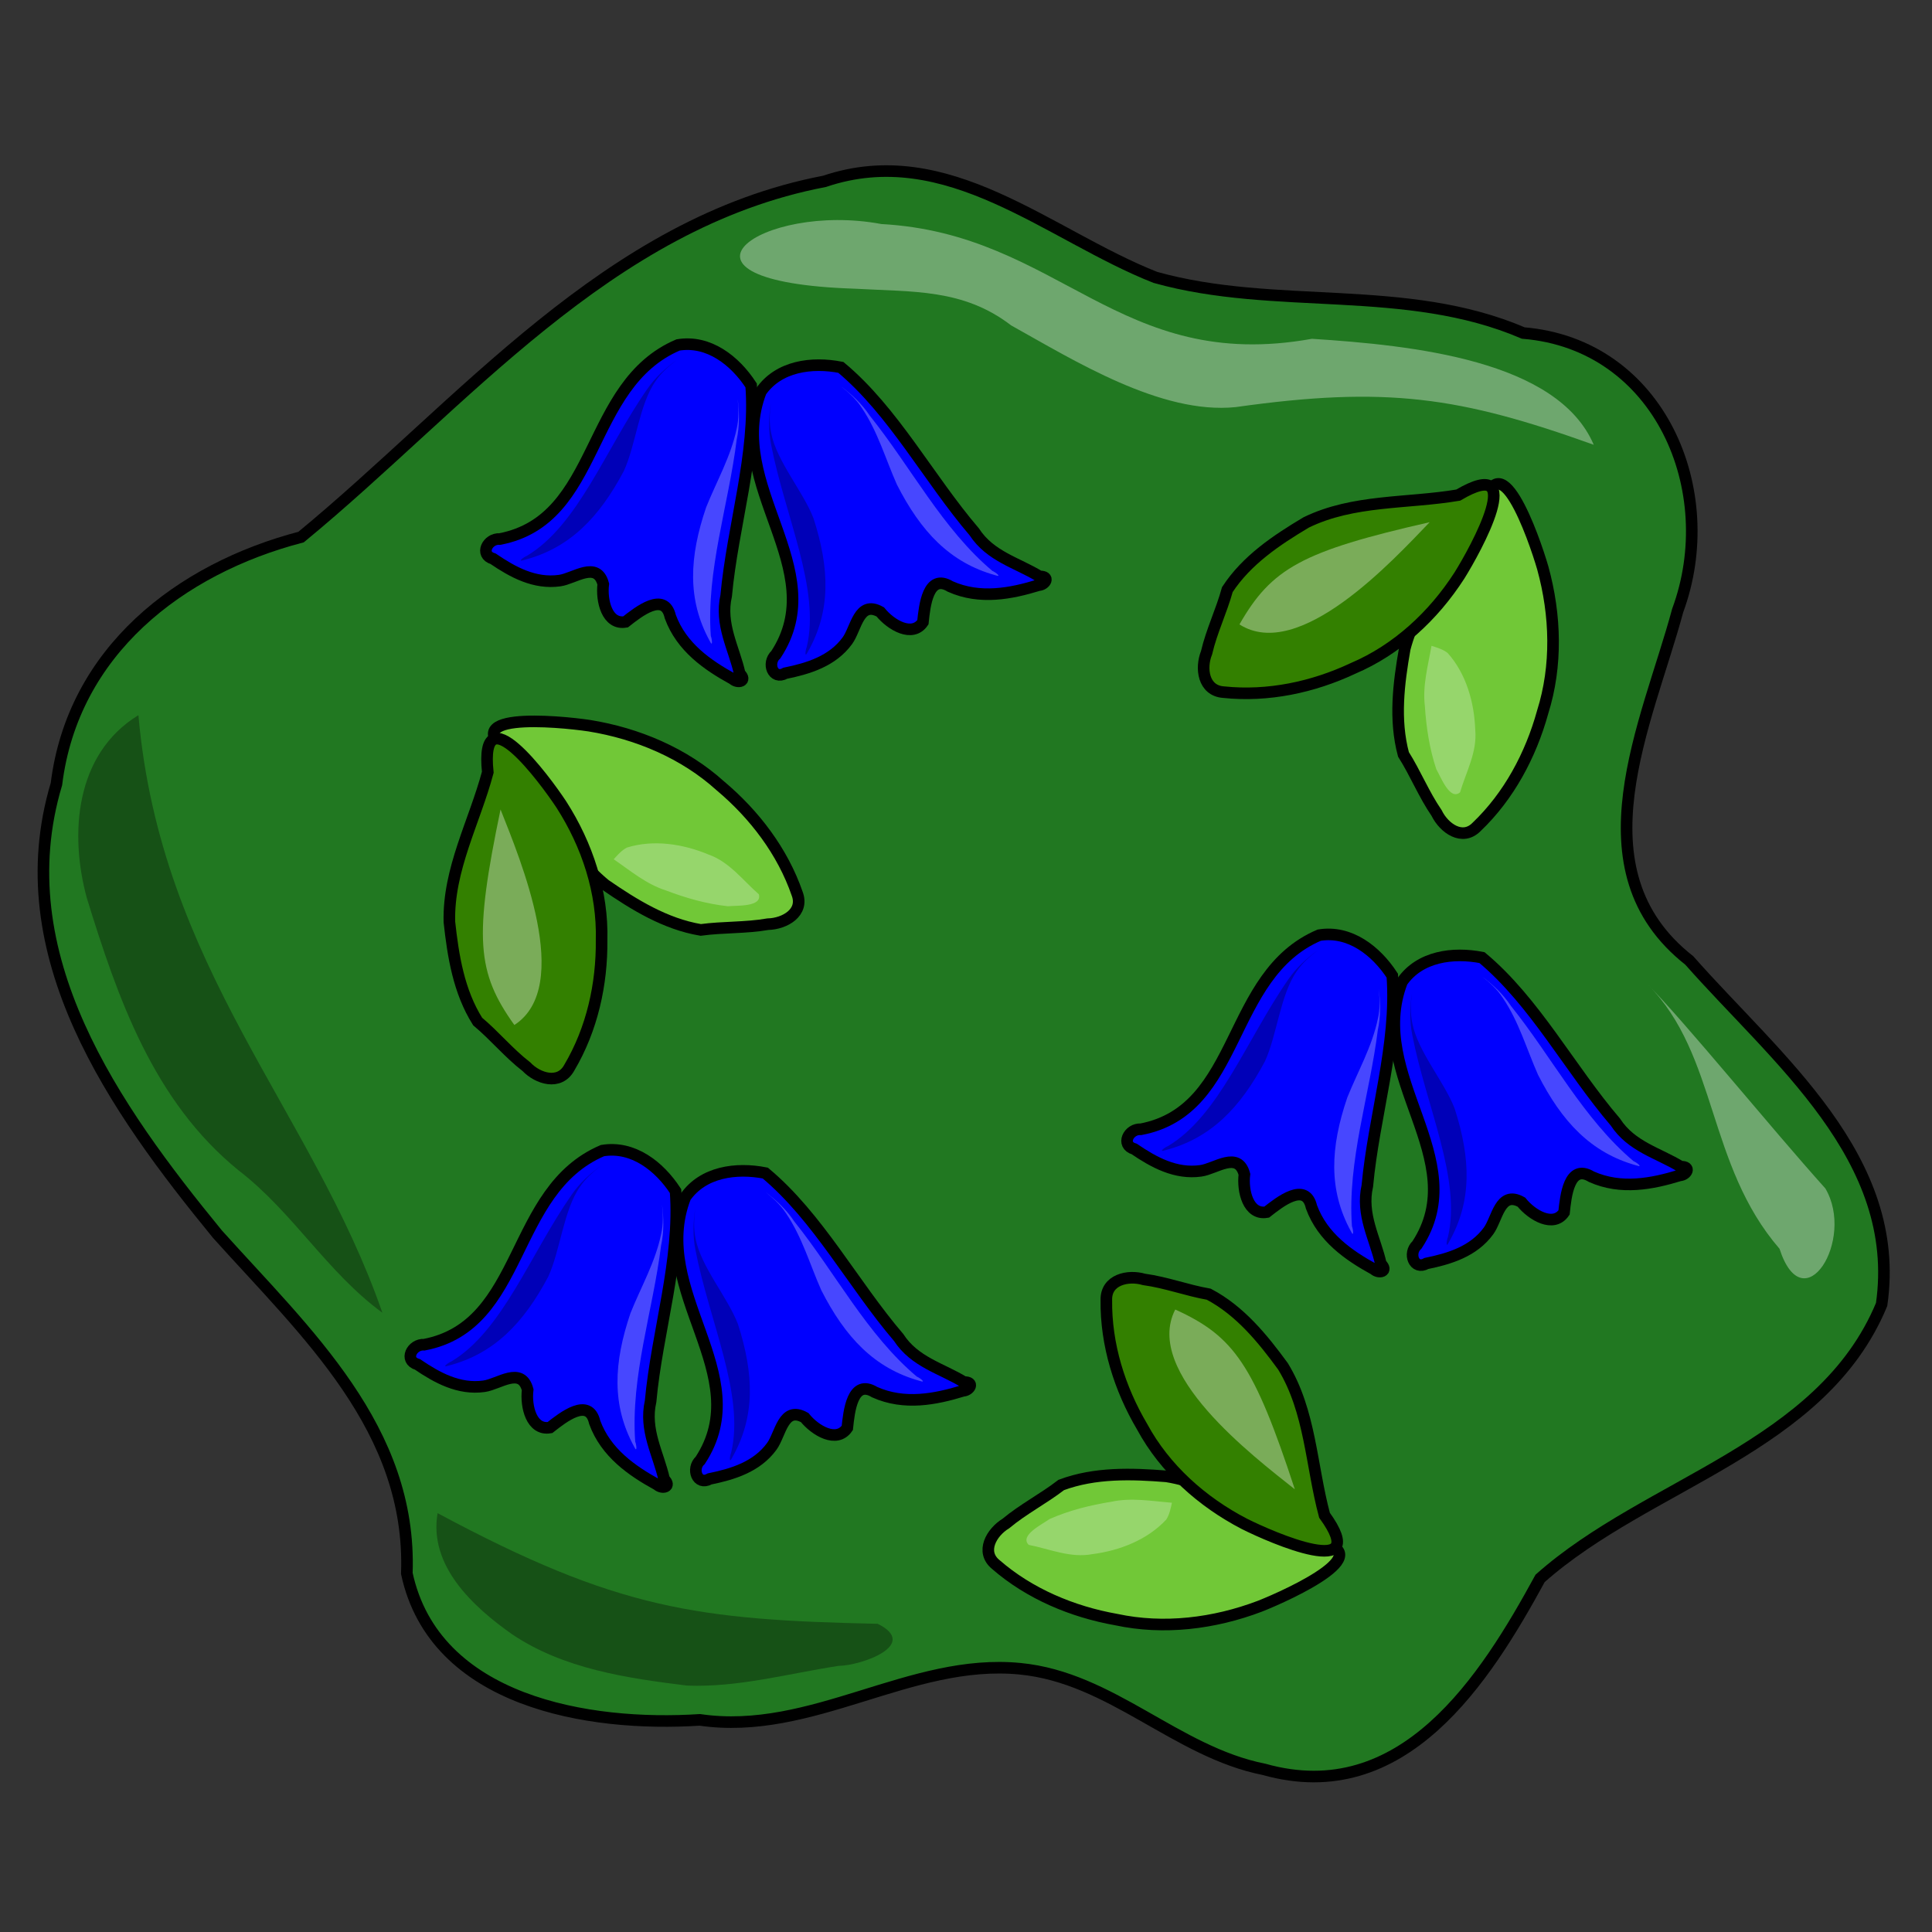 <?xml version="1.0" encoding="UTF-8" standalone="no"?>
<!-- Created with Inkscape (http://www.inkscape.org/) -->
<svg
   xmlns:dc="http://purl.org/dc/elements/1.1/"
   xmlns:cc="http://creativecommons.org/ns#"
   xmlns:rdf="http://www.w3.org/1999/02/22-rdf-syntax-ns#"
   xmlns:svg="http://www.w3.org/2000/svg"
   xmlns="http://www.w3.org/2000/svg"
   xmlns:sodipodi="http://sodipodi.sourceforge.net/DTD/sodipodi-0.dtd"
   xmlns:inkscape="http://www.inkscape.org/namespaces/inkscape"
   width="250"
   height="250"
   id="svg2"
   sodipodi:version="0.32"
   inkscape:version="0.46"
   sodipodi:docname="bluebell.svg"
   inkscape:output_extension="org.inkscape.output.svg.inkscape"
   inkscape:export-filename="P:\pidgey2\data\images\bluebell.png"
   inkscape:export-xdpi="92.160004"
   inkscape:export-ydpi="92.160004"
   version="1.0">
  <rect width="100%" height="100%" fill="#333333" stroke="none"/>
  <defs
     id="defs4">
    <inkscape:perspective
       sodipodi:type="inkscape:persp3d"
       inkscape:vp_x="0 : 125 : 1"
       inkscape:vp_y="0 : 1000 : 0"
       inkscape:vp_z="250 : 125 : 1"
       inkscape:persp3d-origin="125 : 83.333333 : 1"
       id="perspective3645" />
  </defs>
  <sodipodi:namedview
     id="base"
     pagecolor="#cb90ff"
     bordercolor="#666666"
     borderopacity="1.0"
     gridtolerance="10000"
     guidetolerance="10"
     objecttolerance="10"
     inkscape:pageopacity="0"
     inkscape:pageshadow="2"
     inkscape:zoom="2.231629"
     inkscape:cx="125"
     inkscape:cy="114.50029"
     inkscape:document-units="px"
     inkscape:current-layer="layer1"
     showgrid="false"
     inkscape:window-width="1680"
     inkscape:window-height="994"
     inkscape:window-x="0"
     inkscape:window-y="22"
     showguides="true"
     inkscape:guide-bbox="true" />
  <g
     inkscape:label="Layer 1"
     inkscape:groupmode="layer"
     id="layer1">
    <path
       style="opacity:1;fill:#217821;fill-opacity:1;stroke:#000000;stroke-width:1.499;stroke-miterlimit:4;stroke-dasharray:none;stroke-opacity:1"
       d="M 163.566,228.954 C 181.603,234.037 192.216,217.22 199.29,204.241 C 213.293,191.803 235.743,187.441 243.481,168.798 C 246.202,149.837 229.811,137.005 218.593,124.282 C 203.66,112.551 213.163,93.6 217.092,79.001 C 222.812,63.531 214.776,44.541 197.112,43.095 C 181.895,36.567 165.079,40.254 149.504,35.894 C 135.7,30.459 122.643,18.077 106.691,23.467 C 78.583,28.831 59.834,52.314 38.96,69.496 C 23.244,73.602 9.434,84.28 7.303,101.456 C 0.673,123.569 14.859,143.481 28.141,159.704 C 39.626,172.489 53.318,184.903 52.644,203.6 C 56.224,220.251 76.212,223.487 90.557,222.55 C 105.08,224.671 117.79,214.528 132.013,215.937 C 143.832,217.091 152.188,226.699 163.566,228.954 z"
       id="path3270" />
    <g
       id="g4387">
      <path
         sodipodi:nodetypes="cccccccccccc"
         id="path2449"
         d="M 97.198,49.874 C 95.103,46.659 91.702,43.983 87.741,44.635 C 75.669,49.784 77.751,67.244 64.676,69.751 C 63.085,69.643 62.018,71.78 63.811,72.305 C 66.335,74.022 69.17,75.588 72.417,75.129 C 74.325,74.873 77.237,72.499 78.062,75.584 C 77.8,77.749 78.559,80.885 80.948,80.472 C 82.62,79.156 85.982,76.488 86.736,79.793 C 88.18,83.737 91.55,86.065 94.829,87.866 C 95.476,88.464 96.724,88.14 95.72,87.167 C 94.987,83.876 93.124,80.798 93.968,77.08 C 94.802,68.04 97.873,58.752 97.198,49.874 z"
         style="opacity:1;fill:#0000ff;fill-opacity:1;stroke:#000000;stroke-width:1.499;stroke-miterlimit:4;stroke-dasharray:none;stroke-opacity:1" />
      <path
         sodipodi:nodetypes="ccccccc"
         id="path4062"
         d="M 95.452,51.601 C 95.67,53.33 95.715,55.133 95.324,56.922 C 94.269,65.388 91.368,73.863 91.979,82.3 C 92.135,82.651 92.273,83.862 91.84,82.945 C 88.912,77.584 89.18,72.089 91.376,65.641 C 92.756,62.213 94.579,59.073 95.333,55.442 C 95.632,54.153 95.574,52.853 95.452,51.601 z"
         style="opacity:1;fill:#ffffff;fill-opacity:0.279;stroke:none;stroke-width:2.34;stroke-miterlimit:4;stroke-dasharray:none;stroke-opacity:1" />
      <path
         sodipodi:nodetypes="ccccccc"
         id="path4067"
         d="M 87.545,46.6 C 86.137,47.626 84.792,48.828 83.757,50.339 C 78.36,58.095 74.794,67.987 68.175,71.925 C 67.812,72.052 66.835,72.781 67.8,72.468 C 73.711,70.929 77.53,66.969 80.723,60.951 C 82.275,57.598 82.701,52.355 84.829,49.318 C 85.563,48.217 86.549,47.369 87.545,46.6 z"
         style="opacity:1;fill:#000000;fill-opacity:0.279;stroke:none;stroke-width:2.34;stroke-miterlimit:4;stroke-dasharray:none;stroke-opacity:1" />
      <path
         inkscape:transform-center-x="1.1786322"
         inkscape:transform-center-y="5.993197"
         sodipodi:nodetypes="cccccccccccc"
         id="path4069"
         d="M 108.808,47.539 C 105.043,46.801 100.753,47.375 98.46,50.669 C 93.739,62.915 107.71,73.591 100.394,84.714 C 99.208,85.78 99.996,88.035 101.623,87.115 C 104.613,86.502 107.712,85.56 109.646,82.912 C 110.792,81.365 111.119,77.622 113.907,79.181 C 115.277,80.878 118.055,82.52 119.424,80.519 C 119.645,78.402 120.075,74.132 122.971,75.895 C 126.806,77.608 130.824,76.814 134.401,75.718 C 135.281,75.671 135.918,74.55 134.52,74.592 C 131.649,72.824 128.144,72.014 126.066,68.818 C 120.165,61.918 115.645,53.243 108.808,47.539 z"
         style="opacity:1;fill:#0000ff;fill-opacity:1;stroke:#000000;stroke-width:1.499;stroke-miterlimit:4;stroke-dasharray:none;stroke-opacity:1" />
      <path
         inkscape:transform-center-y="0.95588446"
         inkscape:transform-center-x="-1.4373526"
         sodipodi:nodetypes="ccccccc"
         id="path4071"
         d="M 108.83,49.995 C 110.221,51.044 111.546,52.268 112.556,53.796 C 117.891,60.453 121.947,68.44 128.423,73.883 C 128.783,74.015 129.748,74.76 128.788,74.432 C 122.903,72.795 119.15,68.773 116.057,62.703 C 114.56,59.325 113.579,55.829 111.501,52.757 C 110.785,51.645 109.813,50.78 108.83,49.995 z"
         style="opacity:1;fill:#ffffff;fill-opacity:0.279;stroke:none;stroke-width:2.34;stroke-miterlimit:4;stroke-dasharray:none;stroke-opacity:1" />
      <path
         inkscape:transform-center-y="7.1409207"
         inkscape:transform-center-x="14.408263"
         sodipodi:nodetypes="ccccccc"
         id="path4073"
         d="M 99.733,52.179 C 99.487,53.904 99.411,55.707 99.773,57.502 C 101.574,66.777 106.182,76.229 104.392,83.721 C 104.23,84.069 104.072,85.278 104.521,84.368 C 107.536,79.057 107.359,73.557 105.269,67.074 C 103.946,63.624 100.483,59.664 99.788,56.021 C 99.511,54.728 99.59,53.429 99.733,52.179 z"
         style="opacity:1;fill:#000000;fill-opacity:0.279;stroke:none;stroke-width:2.34;stroke-miterlimit:4;stroke-dasharray:none;stroke-opacity:1" />
    </g>
    <path
       style="opacity:1;fill:#0000ff;fill-opacity:1;stroke:#000000;stroke-width:1.499;stroke-miterlimit:4;stroke-dasharray:none;stroke-opacity:1"
       d="M 180.162,126.249 C 178.066,123.034 174.665,120.359 170.704,121.01 C 158.633,126.159 160.715,143.62 147.64,146.126 C 146.049,146.018 144.981,148.155 146.774,148.681 C 149.298,150.398 152.134,151.963 155.38,151.505 C 157.288,151.248 160.2,148.874 161.026,151.959 C 160.763,154.124 161.522,157.261 163.911,156.848 C 165.584,155.531 168.945,152.863 169.7,156.169 C 171.144,160.112 174.514,162.44 177.792,164.241 C 178.439,164.84 179.688,164.516 178.684,163.542 C 177.95,160.251 176.087,157.173 176.932,153.455 C 177.766,144.415 180.836,135.127 180.162,126.249 z"
       id="path4075"
       sodipodi:nodetypes="cccccccccccc" />
    <path
       style="opacity:1;fill:#ffffff;fill-opacity:0.279;stroke:none;stroke-width:2.34;stroke-miterlimit:4;stroke-dasharray:none;stroke-opacity:1"
       d="M 178.415,127.976 C 178.633,129.705 178.679,131.509 178.287,133.297 C 177.232,141.763 174.332,150.238 174.942,158.675 C 175.098,159.026 175.237,160.238 174.803,159.32 C 171.875,153.96 172.143,148.464 174.34,142.016 C 175.719,138.588 177.542,135.448 178.297,131.817 C 178.595,130.529 178.538,129.229 178.415,127.976 z"
       id="path4077"
       sodipodi:nodetypes="ccccccc" />
    <path
       style="opacity:1;fill:#000000;fill-opacity:0.279;stroke:none;stroke-width:2.34;stroke-miterlimit:4;stroke-dasharray:none;stroke-opacity:1"
       d="M 170.509,122.975 C 169.1,124.001 167.755,125.203 166.72,126.714 C 161.324,134.47 157.758,144.362 151.138,148.301 C 150.776,148.427 149.798,149.156 150.764,148.844 C 156.674,147.304 160.494,143.344 163.686,137.326 C 165.238,133.973 165.664,128.73 167.792,125.693 C 168.526,124.593 169.513,123.744 170.509,122.975 z"
       id="path4079"
       sodipodi:nodetypes="ccccccc" />
    <path
       style="opacity:1;fill:#0000ff;fill-opacity:1;stroke:#000000;stroke-width:1.499;stroke-miterlimit:4;stroke-dasharray:none;stroke-opacity:1"
       d="M 191.772,123.915 C 188.006,123.177 183.717,123.75 181.423,127.045 C 176.702,139.29 190.673,149.967 183.358,161.089 C 182.171,162.155 182.96,164.41 184.586,163.491 C 187.577,162.878 190.676,161.935 192.61,159.288 C 193.756,157.74 194.083,153.998 196.87,155.556 C 198.24,157.253 201.018,158.895 202.387,156.894 C 202.609,154.777 203.039,150.507 205.935,152.27 C 209.769,153.983 213.787,153.189 217.364,152.094 C 218.244,152.047 218.882,150.926 217.484,150.967 C 214.613,149.2 211.107,148.39 209.03,145.193 C 203.128,138.294 198.608,129.619 191.772,123.915 z"
       id="path4081"
       sodipodi:nodetypes="cccccccccccc"
       inkscape:transform-center-y="5.9931977"
       inkscape:transform-center-x="1.1786355" />
    <path
       style="opacity:1;fill:#ffffff;fill-opacity:0.279;stroke:none;stroke-width:2.34;stroke-miterlimit:4;stroke-dasharray:none;stroke-opacity:1"
       d="M 191.793,126.371 C 193.185,127.42 194.51,128.644 195.52,130.171 C 200.855,136.828 204.911,144.815 211.386,150.258 C 211.746,150.39 212.712,151.135 211.751,150.807 C 205.867,149.171 202.113,145.148 199.02,139.079 C 197.523,135.7 196.543,132.204 194.465,129.133 C 193.749,128.02 192.777,127.156 191.793,126.371 z"
       id="path4083"
       sodipodi:nodetypes="ccccccc"
       inkscape:transform-center-x="-1.4373552"
       inkscape:transform-center-y="0.95588875" />
    <path
       style="opacity:1;fill:#000000;fill-opacity:0.279;stroke:none;stroke-width:2.34;stroke-miterlimit:4;stroke-dasharray:none;stroke-opacity:1"
       d="M 182.696,128.555 C 182.45,130.28 182.375,132.082 182.737,133.877 C 184.537,143.153 189.145,152.604 187.355,160.097 C 187.193,160.445 187.035,161.654 187.484,160.744 C 190.5,155.432 190.322,149.933 188.232,143.449 C 186.909,139.999 183.446,136.04 182.752,132.397 C 182.474,131.103 182.553,129.805 182.696,128.555 z"
       id="path4085"
       sodipodi:nodetypes="ccccccc"
       inkscape:transform-center-x="14.408261"
       inkscape:transform-center-y="7.1409227" />
    <path
       style="opacity:1;fill:#0000ff;fill-opacity:1;stroke:#000000;stroke-width:1.499;stroke-miterlimit:4;stroke-dasharray:none;stroke-opacity:1"
       d="M 87.416,154.127 C 85.321,150.912 81.92,148.236 77.958,148.887 C 65.887,154.037 67.969,171.497 54.894,174.003 C 53.303,173.896 52.235,176.032 54.028,176.558 C 56.552,178.275 59.388,179.84 62.635,179.382 C 64.543,179.125 67.455,176.751 68.28,179.836 C 68.018,182.001 68.776,185.138 71.165,184.725 C 72.838,183.409 76.2,180.741 76.954,184.046 C 78.398,187.99 81.768,190.318 85.047,192.119 C 85.694,192.717 86.942,192.393 85.938,191.419 C 85.204,188.129 83.342,185.05 84.186,181.333 C 85.02,172.292 88.091,163.005 87.416,154.127 z"
       id="path4087"
       sodipodi:nodetypes="cccccccccccc" />
    <path
       style="opacity:1;fill:#ffffff;fill-opacity:0.279;stroke:none;stroke-width:2.34;stroke-miterlimit:4;stroke-dasharray:none;stroke-opacity:1"
       d="M 85.67,155.854 C 85.887,157.583 85.933,159.386 85.542,161.175 C 84.486,169.64 81.586,178.116 82.197,186.553 C 82.353,186.903 82.491,188.115 82.057,187.197 C 79.129,181.837 79.398,176.341 81.594,169.893 C 82.973,166.465 84.797,163.325 85.551,159.694 C 85.849,158.406 85.792,157.106 85.67,155.854 z"
       id="path4089"
       sodipodi:nodetypes="ccccccc" />
    <path
       style="opacity:1;fill:#000000;fill-opacity:0.279;stroke:none;stroke-width:2.34;stroke-miterlimit:4;stroke-dasharray:none;stroke-opacity:1"
       d="M 77.763,150.852 C 76.355,151.878 75.01,153.081 73.975,154.591 C 68.578,162.348 65.012,172.239 58.392,176.178 C 58.03,176.304 57.052,177.034 58.018,176.721 C 63.929,175.182 67.748,171.221 70.941,165.204 C 72.493,161.85 72.918,156.607 75.046,153.57 C 75.781,152.47 76.767,151.621 77.763,150.852 z"
       id="path4091"
       sodipodi:nodetypes="ccccccc" />
    <path
       style="opacity:1;fill:#0000ff;fill-opacity:1;stroke:#000000;stroke-width:1.499;stroke-miterlimit:4;stroke-dasharray:none;stroke-opacity:1"
       d="M 99.026,151.792 C 95.26,151.054 90.971,151.628 88.677,154.922 C 83.956,167.167 97.928,177.844 90.612,188.967 C 89.426,190.032 90.214,192.287 91.84,191.368 C 94.831,190.755 97.93,189.813 99.864,187.165 C 101.01,185.618 101.337,181.875 104.125,183.433 C 105.494,185.13 108.272,186.773 109.641,184.772 C 109.863,182.655 110.293,178.385 113.189,180.147 C 117.023,181.861 121.042,181.067 124.618,179.971 C 125.498,179.924 126.136,178.803 124.738,178.844 C 121.867,177.077 118.361,176.267 116.284,173.07 C 110.383,166.171 105.863,157.496 99.026,151.792 z"
       id="path4093"
       sodipodi:nodetypes="cccccccccccc"
       inkscape:transform-center-y="5.993198"
       inkscape:transform-center-x="1.1786338" />
    <path
       style="opacity:1;fill:#ffffff;fill-opacity:0.279;stroke:none;stroke-width:2.34;stroke-miterlimit:4;stroke-dasharray:none;stroke-opacity:1"
       d="M 99.048,154.248 C 100.439,155.297 101.764,156.521 102.774,158.048 C 108.109,164.706 112.165,172.693 118.64,178.135 C 119.001,178.268 119.966,179.013 119.006,178.685 C 113.121,177.048 109.367,173.025 106.274,166.956 C 104.778,163.578 103.797,160.082 101.719,157.01 C 101.003,155.898 100.031,155.033 99.048,154.248 z"
       id="path4095"
       sodipodi:nodetypes="ccccccc"
       inkscape:transform-center-x="-1.4373555"
       inkscape:transform-center-y="0.95588638" />
    <path
       style="opacity:1;fill:#000000;fill-opacity:0.279;stroke:none;stroke-width:2.34;stroke-miterlimit:4;stroke-dasharray:none;stroke-opacity:1"
       d="M 89.95,156.432 C 89.704,158.157 89.629,159.959 89.991,161.754 C 91.792,171.03 96.399,180.482 94.61,187.974 C 94.448,188.322 94.289,189.531 94.738,188.621 C 97.754,183.309 97.576,177.81 95.486,171.327 C 94.163,167.876 90.701,163.917 90.006,160.274 C 89.729,158.981 89.807,157.682 89.95,156.432 z"
       id="path4097"
       sodipodi:nodetypes="ccccccc"
       inkscape:transform-center-x="14.408265"
       inkscape:transform-center-y="7.1409208" />
    <path
       style="opacity:1;fill:#71c837;fill-opacity:1;stroke:#000000;stroke-width:1.499;stroke-miterlimit:4;stroke-dasharray:none;stroke-opacity:1"
       d="M 76.252,93.904 C 82.506,94.914 88.542,97.475 93.198,101.677 C 97.644,105.409 101.274,110.197 103.151,115.633 C 104.085,118.074 101.556,119.537 99.368,119.589 C 96.494,120.09 93.56,119.941 90.674,120.332 C 86.078,119.559 82.051,117.064 78.321,114.496 C 72.967,110.135 70.507,103.58 66.694,98.086 C 57.894,91.961 72.203,93.3 76.252,93.904 z"
       id="path3411"
       sodipodi:nodetypes="cccccccc" />
    <path
       style="opacity:1;fill:#338000;fill-opacity:1;stroke:#000000;stroke-width:1.499;stroke-miterlimit:4;stroke-dasharray:none;stroke-opacity:1"
       d="M 72.649,104.122 C 75.999,109.353 78.01,115.456 77.846,121.64 C 77.905,127.36 76.612,133.186 73.663,138.163 C 72.399,140.465 69.602,139.592 68.118,138.031 C 65.836,136.267 64.013,134.029 61.808,132.184 C 59.37,128.319 58.634,123.726 58.151,119.3 C 57.976,112.501 61.402,106.356 63.119,99.928 C 62.029,89.444 70.442,100.768 72.649,104.122 z"
       id="path3413"
       sodipodi:nodetypes="cccccccc"
       inkscape:export-xdpi="90"
       inkscape:export-ydpi="90" />
    <path
       style="opacity:1;fill:#ffffff;fill-opacity:0.349;stroke:none;stroke-width:2.34;stroke-miterlimit:4;stroke-dasharray:none;stroke-opacity:1"
       d="M 66.558,132.634 C 74.259,127.656 67.293,111.137 64.77,104.747 C 61.311,121.334 61.68,125.829 66.558,132.634 z"
       id="path3415"
       sodipodi:nodetypes="ccc" />
    <path
       style="opacity:1;fill:#ffffff;fill-opacity:0.262;stroke:none;stroke-width:2.34;stroke-miterlimit:4;stroke-dasharray:none;stroke-opacity:1"
       d="M 79.414,111.187 C 81.571,112.668 83.611,114.404 86.146,115.213 C 88.728,116.197 91.432,116.972 94.183,117.266 C 95.348,117.153 98.659,117.386 98.192,115.718 C 96.11,113.902 94.379,111.517 91.664,110.569 C 88.383,109.202 84.563,108.605 81.123,109.676 C 80.438,110.032 79.927,110.627 79.414,111.187 z"
       id="path3417" />
    <path
       style="opacity:1;fill:#71c837;fill-opacity:1;stroke:#000000;stroke-width:1.499;stroke-miterlimit:4;stroke-dasharray:none;stroke-opacity:1"
       d="M 199.637,73.5 C 201.321,79.607 201.504,86.162 199.62,92.144 C 198.076,97.739 195.232,103.033 191.071,107.001 C 189.239,108.866 186.857,107.175 185.899,105.207 C 184.248,102.803 183.162,100.072 181.606,97.611 C 180.397,93.111 180.99,88.41 181.773,83.95 C 183.51,77.267 188.447,72.303 191.857,66.549 C 193.765,55.998 198.501,69.567 199.637,73.5 z"
       id="path4103"
       sodipodi:nodetypes="cccccccc" />
    <path
       style="opacity:1;fill:#338000;fill-opacity:1;stroke:#000000;stroke-width:1.499;stroke-miterlimit:4;stroke-dasharray:none;stroke-opacity:1"
       d="M 188.846,74.475 C 185.483,79.698 180.771,84.066 175.079,86.491 C 169.903,88.924 164.067,90.172 158.314,89.562 C 155.694,89.37 155.325,86.464 156.127,84.465 C 156.781,81.656 158.058,79.067 158.818,76.294 C 161.318,72.469 165.188,69.888 169.011,67.608 C 175.121,64.62 182.135,65.178 188.695,64.064 C 197.774,58.711 190.977,71.073 188.846,74.475 z"
       id="path4105"
       sodipodi:nodetypes="cccccccc"
       inkscape:export-xdpi="90"
       inkscape:export-ydpi="90" />
    <path
       style="opacity:1;fill:#ffffff;fill-opacity:0.349;stroke:none;stroke-width:2.34;stroke-miterlimit:4;stroke-dasharray:none;stroke-opacity:1"
       d="M 160.385,80.8 C 168.116,85.732 180.239,72.524 184.999,67.571 C 168.477,71.328 164.543,73.534 160.385,80.8 z"
       id="path4107"
       sodipodi:nodetypes="ccc" />
    <path
       style="opacity:1;fill:#ffffff;fill-opacity:0.262;stroke:none;stroke-width:2.34;stroke-miterlimit:4;stroke-dasharray:none;stroke-opacity:1"
       d="M 185.236,83.567 C 184.787,86.144 184.058,88.722 184.377,91.363 C 184.556,94.121 184.977,96.902 185.854,99.526 C 186.442,100.538 187.608,103.646 188.93,102.527 C 189.715,99.878 191.163,97.312 190.896,94.449 C 190.773,90.897 189.726,87.174 187.322,84.492 C 186.713,84.017 185.959,83.801 185.236,83.567 z"
       id="path4109" />
    <path
       style="opacity:1;fill:#71c837;fill-opacity:1;stroke:#000000;stroke-width:1.499;stroke-miterlimit:4;stroke-dasharray:none;stroke-opacity:1"
       d="M 163.02,207.848 C 157.097,210.096 150.588,210.892 144.456,209.577 C 138.741,208.563 133.204,206.227 128.864,202.455 C 126.835,200.807 128.296,198.276 130.165,197.138 C 132.405,195.27 135.022,193.933 137.327,192.154 C 141.694,190.528 146.429,190.678 150.944,191.041 C 157.76,192.145 163.164,196.596 169.212,199.452 C 179.895,200.363 166.829,206.349 163.02,207.848 z"
       id="path4111"
       sodipodi:nodetypes="cccccccc" />
    <path
       style="opacity:1;fill:#338000;fill-opacity:1;stroke:#000000;stroke-width:1.499;stroke-miterlimit:4;stroke-dasharray:none;stroke-opacity:1"
       d="M 161.038,197.196 C 155.524,194.337 150.734,190.054 147.787,184.614 C 144.88,179.688 143.091,173.995 143.16,168.21 C 143.106,165.584 145.964,164.944 148.03,165.555 C 150.888,165.943 153.585,166.973 156.417,167.47 C 160.459,169.6 163.391,173.212 166.019,176.805 C 169.566,182.609 169.666,189.644 171.389,196.07 C 177.57,204.609 164.625,198.999 161.038,197.196 z"
       id="path4113"
       sodipodi:nodetypes="cccccccc"
       inkscape:export-xdpi="90"
       inkscape:export-ydpi="90" />
    <path
       style="opacity:1;fill:#ffffff;fill-opacity:0.349;stroke:none;stroke-width:2.34;stroke-miterlimit:4;stroke-dasharray:none;stroke-opacity:1"
       d="M 152.077,169.452 C 147.89,177.611 162.175,188.443 167.552,192.719 C 162.266,176.622 159.701,172.911 152.077,169.452 z"
       id="path4115"
       sodipodi:nodetypes="ccc" />
    <path
       style="opacity:1;fill:#ffffff;fill-opacity:0.262;stroke:none;stroke-width:2.34;stroke-miterlimit:4;stroke-dasharray:none;stroke-opacity:1"
       d="M 151.649,194.453 C 149.041,194.247 146.406,193.762 143.806,194.327 C 141.077,194.764 138.348,195.443 135.818,196.562 C 134.865,197.242 131.879,198.693 133.118,199.905 C 135.828,200.439 138.519,201.641 141.344,201.106 C 144.87,200.652 148.478,199.261 150.923,196.616 C 151.338,195.965 151.484,195.194 151.649,194.453 z"
       id="path4117" />
    <path
       style="opacity:1;fill:#ffffff;fill-opacity:0.349;stroke:none;stroke-width:2.34;stroke-miterlimit:4;stroke-dasharray:none;stroke-opacity:1"
       d="M 169.765,43.841 C 144.698,48.358 137.155,30.256 114.054,28.991 C 98.441,26.069 83.834,36.48 110.603,37.358 C 118.119,37.789 124.635,37.336 130.839,42.104 C 138.974,46.631 150.222,53.671 159.894,52.679 C 179.442,49.924 188.907,51.344 206.229,57.553 C 201.556,46.625 182.879,44.685 169.765,43.841 z"
       id="path2412"
       sodipodi:nodetypes="ccccccc" />
    <path
       style="opacity:1;fill:#000000;fill-opacity:0.326;stroke:none;stroke-width:2.34;stroke-miterlimit:4;stroke-dasharray:none;stroke-opacity:1"
       d="M 17.911,92.542 C 9.666,97.587 8.995,107.996 11.229,116.182 C 15.178,128.987 19.815,142.494 30.901,151.47 C 37.912,156.869 42.306,164.611 49.48,169.869 C 40.359,143.595 20.807,125.331 17.911,92.542 z"
       id="path3187"
       sodipodi:nodetypes="ccccc" />
    <path
       style="opacity:1;fill:#000000;fill-opacity:0.326;stroke:none;stroke-width:2.34;stroke-miterlimit:4;stroke-dasharray:none;stroke-opacity:1"
       d="M 56.623,195.801 C 55.456,202.599 61.193,207.896 66.222,211.444 C 72.88,215.956 81.116,217.154 88.912,218.115 C 95.536,218.373 102.003,216.557 108.51,215.564 C 111.536,215.515 119.022,212.819 113.573,210.119 C 90.268,209.612 79.924,208.3 56.623,195.801 z"
       id="path3194"
       sodipodi:nodetypes="cccccc" />
    <path
       style="opacity:1;fill:#ffffff;fill-opacity:0.349;stroke:none;stroke-width:2.34;stroke-miterlimit:4;stroke-dasharray:none;stroke-opacity:1"
       d="M 236.205,153.791 C 240.098,160.411 233.379,171.211 230.271,161.592 C 220.86,150.701 222.296,136.555 213.241,127.415 C 218.142,132.373 228.885,145.63 236.205,153.791 z"
       id="path3201"
       sodipodi:nodetypes="cccc" />
  </g>
</svg>
